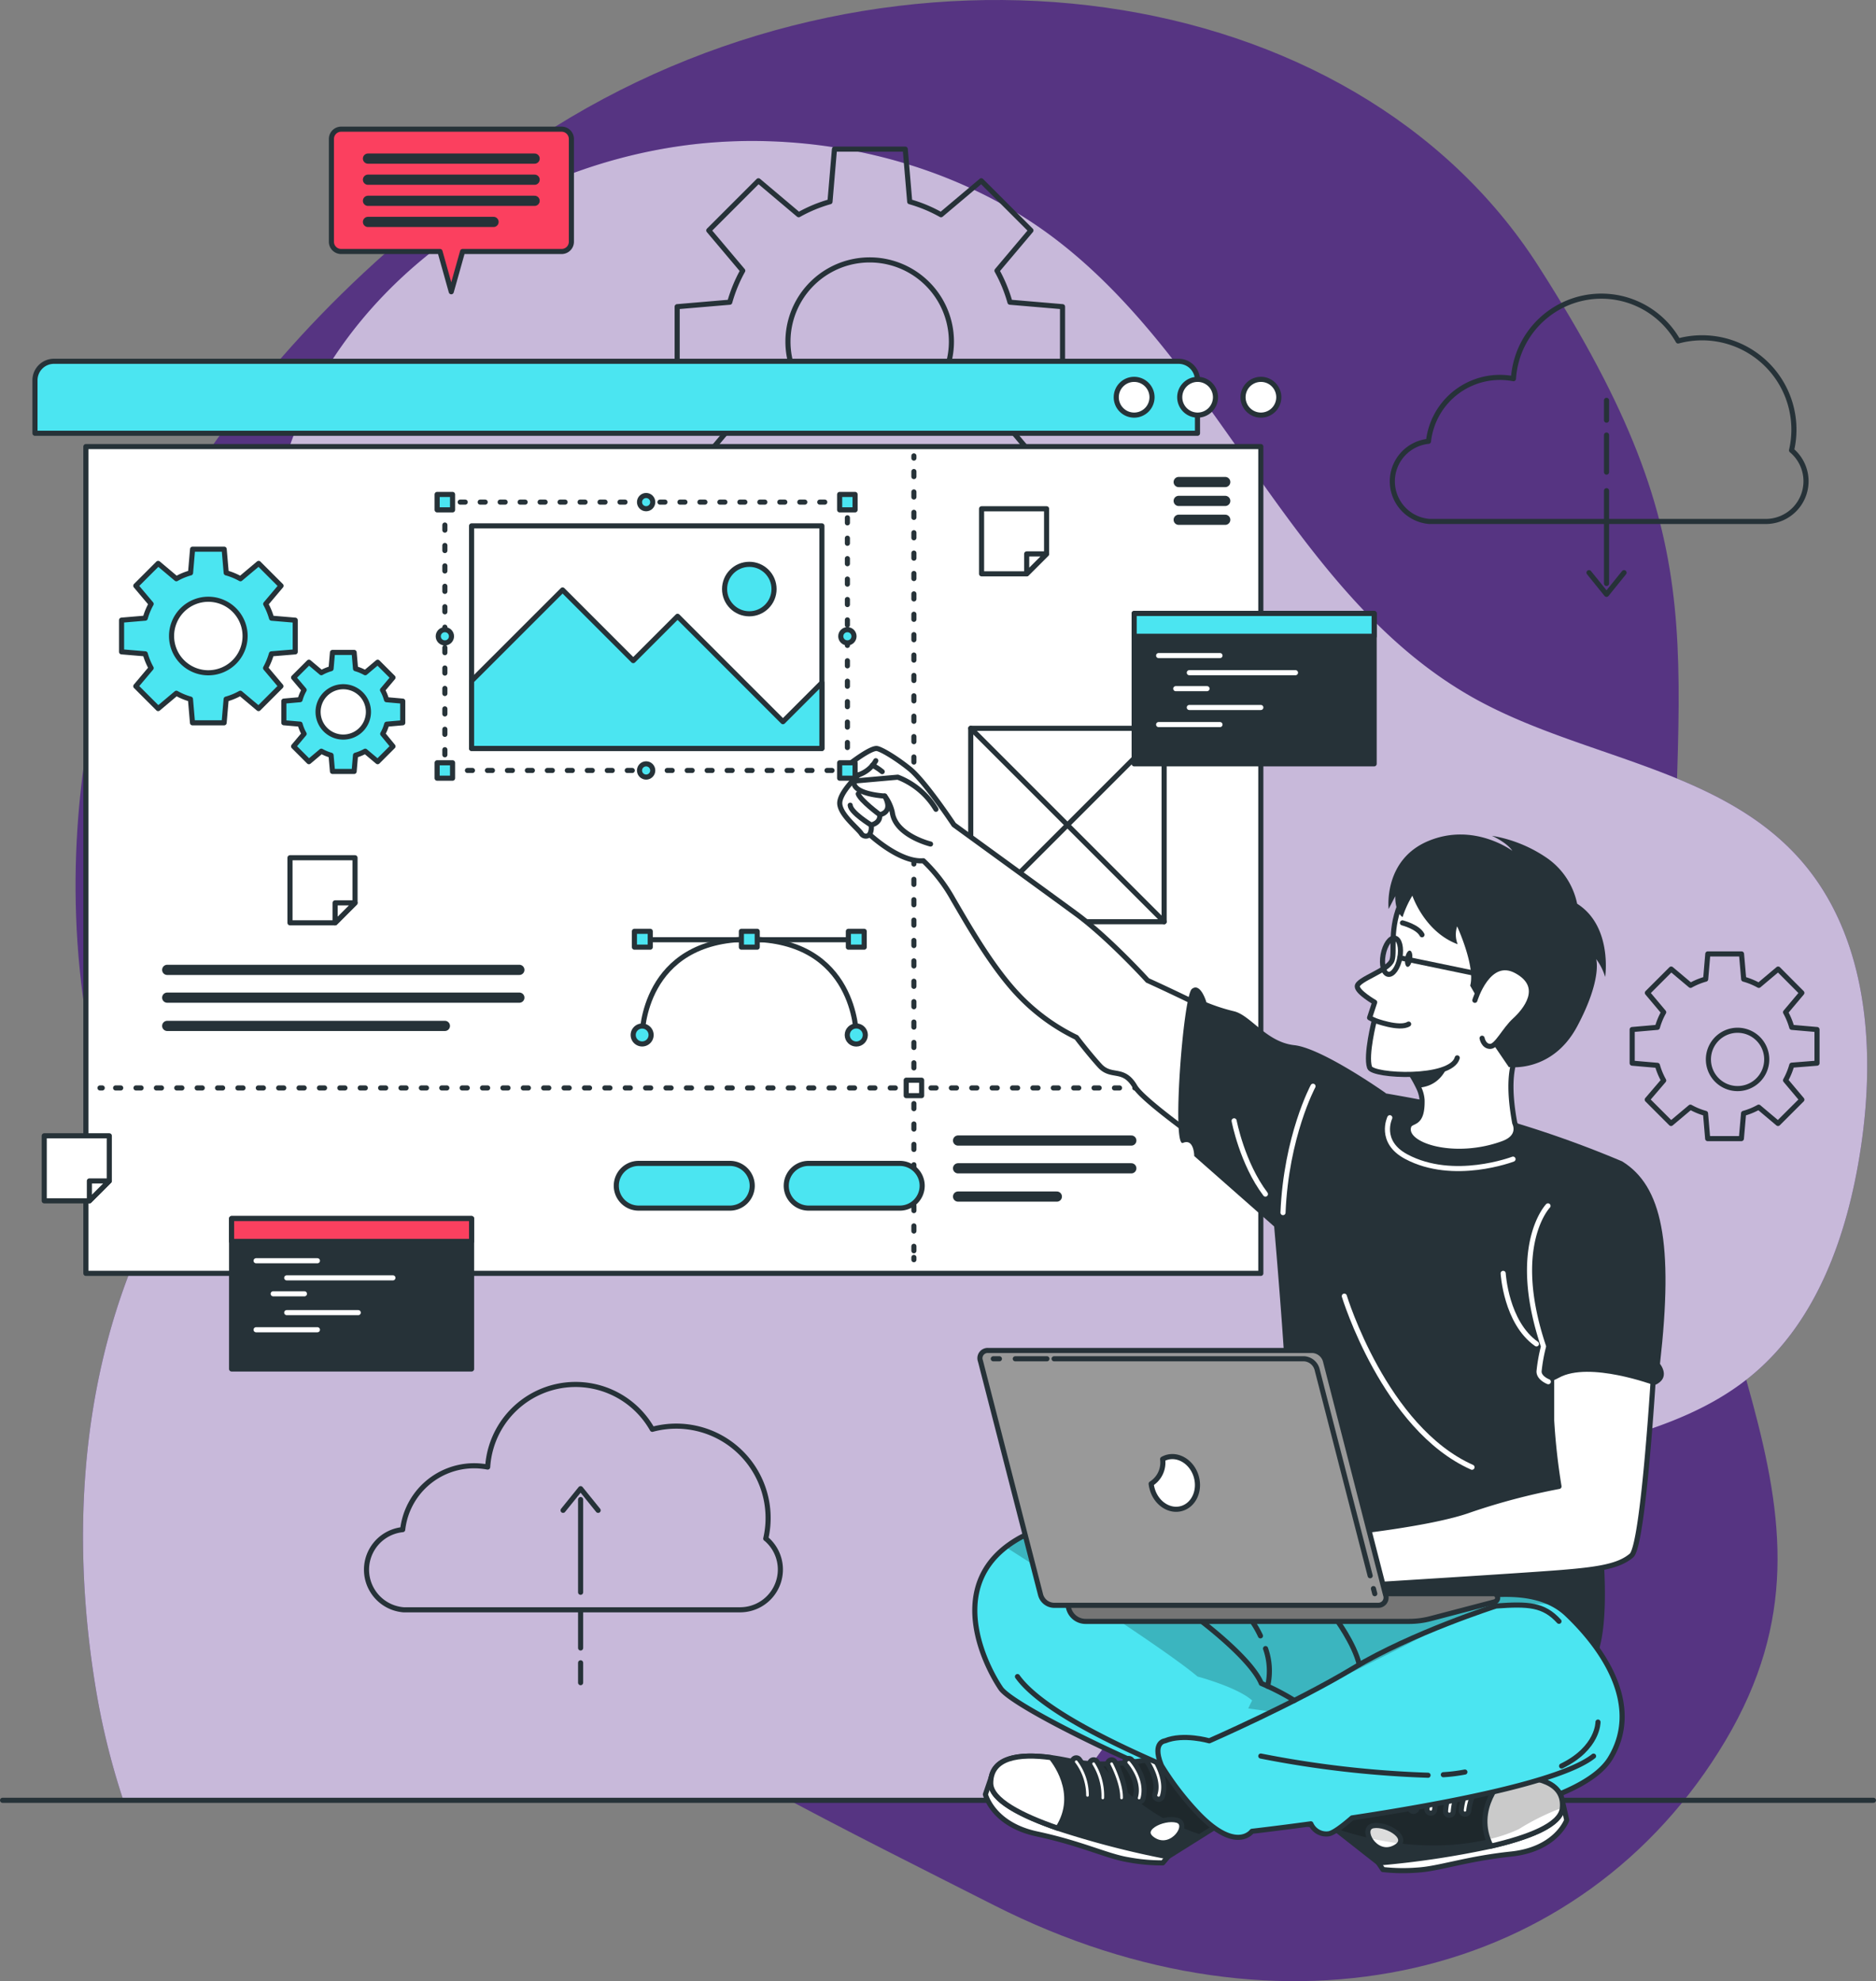 <svg xmlns="http://www.w3.org/2000/svg" xmlns:xlink="http://www.w3.org/1999/xlink" width="367.389" height="387.994" viewBox="0 0 367.389 387.994">
  <rect x="0" y="0" width="367.389" height="387.994" fill="#808080" stroke="none"/>
  <defs>
    <clipPath id="clip-path">
      <path id="Trazado_806322" data-name="Trazado 806322" d="M383.778,416.094c-5.93,9.634-36.015,14.2-52.438,13.769s-63.675-22.772-66.881-27.537c-2.969-4.379-10.265-18.892.981-27.66a21.792,21.792,0,0,1,3.03-1.962c7.7-4.169,58.9,8.978,58.9,8.978s3.171-2.006,4.336-1.857c3.573.455,6.131,3.346,13.348,5.4,5.054,1.445,18.848-4.108,27.66.666a12.158,12.158,0,0,1,2.68,1.944C383.63,395.7,389.7,406.434,383.778,416.094Z" transform="translate(-259.382 -371.887)" fill="#4be5f1" stroke="#263238" stroke-linecap="round" stroke-linejoin="round" stroke-width="1"/>
    </clipPath>
    <clipPath id="clip-path-2">
      <path id="Trazado_806327" data-name="Trazado 806327" d="M332.16,430.621l15.345,12.043a175.807,175.807,0,0,0,22-3.293h0c7.27-1.682,13.62-4.09,13.961-7.4.534-5.027-4.844-6.4-11.229-6.21-1.191,0-2.417.123-3.652.245-10.221,1.095-23.219-4.546-23.219-4.546Z" transform="translate(-332.16 -421.46)" fill="#263238" stroke="#263238" stroke-linecap="round" stroke-linejoin="round" stroke-width="1"/>
    </clipPath>
    <clipPath id="clip-path-3">
      <path id="Trazado_806331" data-name="Trazado 806331" d="M348.338,437.334c-2.768.447.272,6.131,4.02,4.379S351.106,436.878,348.338,437.334Z" transform="translate(-347.266 -437.288)" fill="#fff" stroke="#263238" stroke-linecap="round" stroke-linejoin="round" stroke-width="1"/>
    </clipPath>
    <clipPath id="clip-path-4">
      <path id="Trazado_806335" data-name="Trazado 806335" d="M374.63,439.968c7.27-1.682,13.62-4.09,13.961-7.4.534-5.027-4.844-6.4-11.229-6.21C377.083,426.629,370.89,432.611,374.63,439.968Z" transform="translate(-373.433 -426.34)" fill="#fff" stroke="#263238" stroke-linecap="round" stroke-linejoin="round" stroke-width="1"/>
    </clipPath>
    <clipPath id="clip-path-5">
      <path id="Trazado_806345" data-name="Trazado 806345" d="M314.134,430.962l-16.519,10.361a176.228,176.228,0,0,1-21.537-5.579h0c-7.051-2.435-13.138-5.5-13.138-8.829,0-5.062,5.492-5.859,11.824-5,1.182.158,2.391.377,3.609.631,10.046,2.163,23.561-2.085,23.561-2.085Z" transform="translate(-262.94 -420.46)" fill="#263238" stroke="#263238" stroke-linecap="round" stroke-linejoin="round" stroke-width="1"/>
    </clipPath>
  </defs>
  <g id="Website_Creator-bro" data-name="Website Creator-bro" transform="translate(-41.49 -29.116)">
    <g id="freepik--background-simple--inject-6" transform="translate(56.287 29.116)">
      <path id="Trazado_806285" data-name="Trazado 806285" d="M66.736,149.962s-24.419,63.062,9.9,126.562,105,97.045,161.57,125.73,115.316,14.714,143.229-32.267-10.37-80.518-10.423-147.512,10.029-84.731-26.276-141.329-125.3-69.132-192.6-27.152S66.736,149.962,66.736,149.962Z" transform="translate(-58.313 -29.116)" fill="#451484" opacity="0.7"/>
      <path id="Trazado_806286" data-name="Trazado 806286" d="M67.881,385.6H252.853c.744-1.191,1.5-2.382,2.268-3.547,19.9-30.287,51.763-51.886,86.561-62.02,15.59-4.537,32.477-7.235,45-17.57,12.893-10.624,18.813-27.581,21.371-44.091,3.109-19.987,1.428-42.4-12.139-57.4-15.932-17.614-42.628-19.593-63.386-31.137-35.726-19.882-49.574-65.155-82.077-89.959C229.914,64.2,202.2,58.135,177.363,61.568c-35.2,4.879-68.317,28.465-78.258,63.062a87.271,87.271,0,0,0-3.013,31.023c1.585,20.626,6.026,41.516,1.839,61.774-4.616,22.326-19.138,41.165-27.817,62.265-10.808,26.276-12.262,55.7-7.681,83.715A144.227,144.227,0,0,0,67.881,385.6Z" transform="translate(-58.52 -33.029)" fill="#451484"/>
      <path id="Trazado_806287" data-name="Trazado 806287" d="M67.881,385.6H252.853c.744-1.191,1.5-2.382,2.268-3.547,19.9-30.287,51.763-51.886,86.561-62.02,15.59-4.537,32.477-7.235,45-17.57,12.893-10.624,18.813-27.581,21.371-44.091,3.109-19.987,1.428-42.4-12.139-57.4-15.932-17.614-42.628-19.593-63.386-31.137-35.726-19.882-49.574-65.155-82.077-89.959C229.914,64.2,202.2,58.135,177.363,61.568c-35.2,4.879-68.317,28.465-78.258,63.062a87.271,87.271,0,0,0-3.013,31.023c1.585,20.626,6.026,41.516,1.839,61.774-4.616,22.326-19.138,41.165-27.817,62.265-10.808,26.276-12.262,55.7-7.681,83.715A144.227,144.227,0,0,0,67.881,385.6Z" transform="translate(-58.52 -33.029)" fill="#fff" opacity="0.7"/>
    </g>
    <g id="freepik--Floor--inject-6" transform="translate(41.99 381.688)">
      <line id="Línea_1850" data-name="Línea 1850" x2="366.389" fill="none" stroke="#263238" stroke-linecap="round" stroke-linejoin="round" stroke-width="1"/>
    </g>
    <g id="freepik--Graphics--inject-6" transform="translate(113.291 58.321)">
      <path id="Trazado_806288" data-name="Trazado 806288" d="M268.3,107.067V93.317L258,92.441a28.536,28.536,0,0,0-2.54-6.175l6.648-7.883-9.722-9.722-7.883,6.648a28.027,28.027,0,0,0-6.131-2.549l-.876-10.3H223.634l-.876,10.3a28.028,28.028,0,0,0-6.131,2.549l-7.883-6.648-9.722,9.722,6.648,7.883a28.534,28.534,0,0,0-2.54,6.175l-10.3.876v13.751l10.3.876a28.535,28.535,0,0,0,2.54,6.131l-6.648,7.883,9.722,9.722,7.883-6.648a28.028,28.028,0,0,0,6.131,2.549l.876,10.3h13.751l.876-10.3a28.3,28.3,0,0,0,6.175-2.549l7.883,6.648,9.722-9.722-6.648-7.883a28.535,28.535,0,0,0,2.54-6.131Zm-37.75,9.1a16.006,16.006,0,1,0-.035,0Z" transform="translate(-132.017 -62.46)" fill="none" stroke="#263238" stroke-linecap="round" stroke-linejoin="round" stroke-width="1"/>
      <path id="Trazado_806289" data-name="Trazado 806289" d="M442.56,263.807v-6.586l-4.94-.429a13.941,13.941,0,0,0-1.217-2.96l3.188-3.792-4.642-4.66-3.784,3.188a13.5,13.5,0,0,0-2.96-1.217l-.429-4.94h-6.6l-.42,4.94a13.322,13.322,0,0,0-2.96,1.217l-3.792-3.188-4.66,4.66,3.188,3.792a13.521,13.521,0,0,0-1.226,2.96l-4.94.429v6.586l4.94.429a13.522,13.522,0,0,0,1.226,2.96l-3.214,3.757,4.66,4.66,3.792-3.188a13.323,13.323,0,0,0,2.96,1.217l.42,4.94h6.6l.429-4.94a13.494,13.494,0,0,0,2.96-1.217l3.784,3.188,4.668-4.66-3.188-3.792a13.941,13.941,0,0,0,1.217-2.96Zm-18.1,4.379a5.711,5.711,0,1,0-.018-.009Z" transform="translate(-158.526 -84.799)" fill="none" stroke="#263238" stroke-linecap="round" stroke-linejoin="round" stroke-width="1"/>
      <path id="Trazado_806290" data-name="Trazado 806290" d="M430.922,125.522a17.981,17.981,0,0,0-22.212-21.406,17.254,17.254,0,0,0-32.249,7.383,14.084,14.084,0,0,0-16.641,12.262,7.883,7.883,0,0,0,.175,15.7h65.935a7.883,7.883,0,0,0,4.992-13.935Z" transform="translate(-151.871 -66.541)" fill="none" stroke="#263238" stroke-linecap="round" stroke-linejoin="round" stroke-width="1"/>
      <line id="Línea_1851" data-name="Línea 1851" y2="18.174" transform="translate(242.817 66.889)" fill="none" stroke="#263238" stroke-linecap="round" stroke-linejoin="round" stroke-width="1"/>
      <line id="Línea_1852" data-name="Línea 1852" y2="7.261" transform="translate(242.817 55.994)" fill="none" stroke="#263238" stroke-linecap="round" stroke-linejoin="round" stroke-width="1"/>
      <line id="Línea_1853" data-name="Línea 1853" y2="3.889" transform="translate(242.817 49.197)" fill="none" stroke="#263238" stroke-linecap="round" stroke-linejoin="round" stroke-width="1"/>
      <path id="Trazado_806291" data-name="Trazado 806291" d="M396.71,157.16l3.433,4.248,3.433-4.248" transform="translate(-157.327 -74.216)" fill="none" stroke="#263238" stroke-linecap="round" stroke-linejoin="round" stroke-width="1"/>
      <path id="Trazado_806292" data-name="Trazado 806292" d="M201.561,368.871a17.99,17.99,0,0,0-22.221-21.406,17.246,17.246,0,0,0-32.24,7.392,14.253,14.253,0,0,0-2.628-.254,14.093,14.093,0,0,0-14.014,12.507,7.883,7.883,0,0,0,.166,15.7h66a7.883,7.883,0,0,0,4.966-13.935Z" transform="translate(-123.397 -96.75)" fill="none" stroke="#263238" stroke-linecap="round" stroke-linejoin="round" stroke-width="1"/>
      <line id="Línea_1854" data-name="Línea 1854" y1="18.165" transform="translate(41.904 264.466)" fill="none" stroke="#263238" stroke-linecap="round" stroke-linejoin="round" stroke-width="1"/>
      <line id="Línea_1855" data-name="Línea 1855" y1="7.27" transform="translate(41.904 286.266)" fill="none" stroke="#263238" stroke-linecap="round" stroke-linejoin="round" stroke-width="1"/>
      <line id="Línea_1856" data-name="Línea 1856" y1="3.889" transform="translate(41.904 296.443)" fill="none" stroke="#263238" stroke-linecap="round" stroke-linejoin="round" stroke-width="1"/>
      <path id="Trazado_806293" data-name="Trazado 806293" d="M174.187,366.228l-3.433-4.248-3.433,4.248" transform="translate(-128.85 -99.643)" fill="none" stroke="#263238" stroke-linecap="round" stroke-linejoin="round" stroke-width="1"/>
    </g>
    <g id="freepik--Window--inject-6" transform="translate(48.34 99.871)">
      <path id="Trazado_806294" data-name="Trazado 806294" d="M52.954,109.9H273.188a3.714,3.714,0,0,1,3.714,3.714V124H49.24V113.614A3.714,3.714,0,0,1,52.954,109.9Z" transform="translate(-49.24 -109.9)" fill="#4be5f1" stroke="#263238" stroke-linecap="round" stroke-linejoin="round" stroke-width="1"/>
      <rect id="Rectángulo_375689" data-name="Rectángulo 375689" width="230.097" height="161.92" transform="translate(9.967 16.703)" fill="#fff" stroke="#263238" stroke-linecap="round" stroke-linejoin="round" stroke-width="1"/>
      <path id="Trazado_806295" data-name="Trazado 806295" d="M326.357,117.443a3.5,3.5,0,1,1-3.5-3.5A3.5,3.5,0,0,1,326.357,117.443Z" transform="translate(-82.772 -110.402)" fill="#fff" stroke="#263238" stroke-linecap="round" stroke-linejoin="round" stroke-width="1"/>
      <path id="Trazado_806296" data-name="Trazado 806296" d="M312.2,117.443a3.5,3.5,0,1,1-3.5-3.5A3.5,3.5,0,0,1,312.2,117.443Z" transform="translate(-81.014 -110.402)" fill="#fff" stroke="#263238" stroke-linecap="round" stroke-linejoin="round" stroke-width="1"/>
      <path id="Trazado_806297" data-name="Trazado 806297" d="M298.007,117.443a3.5,3.5,0,1,1-3.5-3.5A3.5,3.5,0,0,1,298.007,117.443Z" transform="translate(-79.252 -110.402)" fill="#fff" stroke="#263238" stroke-linecap="round" stroke-linejoin="round" stroke-width="1"/>
      <line id="Línea_1857" data-name="Línea 1857" x1="9.109" transform="translate(223.983 23.648)" fill="none" stroke="#263238" stroke-linecap="round" stroke-linejoin="round" stroke-width="2"/>
      <line id="Línea_1858" data-name="Línea 1858" x1="9.109" transform="translate(223.983 27.344)" fill="none" stroke="#263238" stroke-linecap="round" stroke-linejoin="round" stroke-width="2"/>
      <line id="Línea_1859" data-name="Línea 1859" x1="9.109" transform="translate(223.983 31.04)" fill="none" stroke="#263238" stroke-linecap="round" stroke-linejoin="round" stroke-width="2"/>
      <line id="Línea_1860" data-name="Línea 1860" x2="68.956" transform="translate(25.899 119.187)" fill="none" stroke="#263238" stroke-linecap="round" stroke-linejoin="round" stroke-width="2"/>
      <line id="Línea_1861" data-name="Línea 1861" x2="68.956" transform="translate(25.899 124.626)" fill="none" stroke="#263238" stroke-linecap="round" stroke-linejoin="round" stroke-width="2"/>
      <line id="Línea_1862" data-name="Línea 1862" x2="54.373" transform="translate(25.899 130.161)" fill="none" stroke="#263238" stroke-linecap="round" stroke-linejoin="round" stroke-width="2"/>
      <line id="Línea_1863" data-name="Línea 1863" y2="0.438" transform="translate(172.124 18.524)" fill="none" stroke="#263238" stroke-linecap="round" stroke-linejoin="round" stroke-width="1"/>
      <line id="Línea_1864" data-name="Línea 1864" y2="152.601" transform="translate(172.124 21.59)" fill="none" stroke="#263238" stroke-linecap="round" stroke-linejoin="round" stroke-width="1" stroke-dasharray="0.998 2.995"/>
      <line id="Línea_1865" data-name="Línea 1865" y2="0.438" transform="translate(172.124 175.505)" fill="none" stroke="#263238" stroke-linecap="round" stroke-linejoin="round" stroke-width="1"/>
      <line id="Línea_1866" data-name="Línea 1866" x2="0.438" transform="translate(12.735 142.31)" fill="none" stroke="#263238" stroke-linecap="round" stroke-linejoin="round" stroke-width="1"/>
      <line id="Línea_1867" data-name="Línea 1867" x2="219" transform="translate(15.792 142.31)" fill="none" stroke="#263238" stroke-linecap="round" stroke-linejoin="round" stroke-width="1" stroke-dasharray="0.998 2.994"/>
      <line id="Línea_1868" data-name="Línea 1868" x2="0.438" transform="translate(236.105 142.31)" fill="none" stroke="#263238" stroke-linecap="round" stroke-linejoin="round" stroke-width="1"/>
      <rect id="Rectángulo_375690" data-name="Rectángulo 375690" width="3.022" height="3.022" transform="translate(170.617 140.794)" fill="#fff" stroke="#263238" stroke-linecap="round" stroke-linejoin="round" stroke-width="1"/>
      <line id="Línea_1869" data-name="Línea 1869" x1="40.342" transform="translate(119.721 113.284)" fill="none" stroke="#263238" stroke-linecap="round" stroke-linejoin="round" stroke-width="1"/>
      <path id="Trazado_806298" data-name="Trazado 806298" d="M226.936,257.882s0-18.752-20.951-18.752S185,257.882,185,257.882" transform="translate(-66.093 -125.943)" fill="none" stroke="#263238" stroke-linecap="round" stroke-linejoin="round" stroke-width="1"/>
      <circle id="Elipse_4741" data-name="Elipse 4741" cx="1.769" cy="1.769" r="1.769" transform="translate(159.073 130.17)" fill="#4be5f1" stroke="#263238" stroke-linecap="round" stroke-linejoin="round" stroke-width="1"/>
      <path id="Trazado_806299" data-name="Trazado 806299" d="M183,260.292a1.752,1.752,0,1,1,1.752,1.752A1.752,1.752,0,0,1,183,260.292Z" transform="translate(-65.845 -128.352)" fill="#4be5f1" stroke="#263238" stroke-linecap="round" stroke-linejoin="round" stroke-width="1"/>
      <rect id="Rectángulo_375691" data-name="Rectángulo 375691" width="3.101" height="3.101" transform="translate(162.393 114.737) rotate(180)" fill="#4be5f1" stroke="#263238" stroke-linecap="round" stroke-linejoin="round" stroke-width="1"/>
      <rect id="Rectángulo_375692" data-name="Rectángulo 375692" width="3.101" height="3.101" transform="translate(141.442 114.737) rotate(180)" fill="#4be5f1" stroke="#263238" stroke-linecap="round" stroke-linejoin="round" stroke-width="1"/>
      <rect id="Rectángulo_375693" data-name="Rectángulo 375693" width="3.101" height="3.101" transform="translate(120.492 114.737) rotate(180)" fill="#4be5f1" stroke="#263238" stroke-linecap="round" stroke-linejoin="round" stroke-width="1"/>
      <path id="Trazado_806300" data-name="Trazado 806300" d="M102.608,172.02v-6.2l-4.633-.394a13.217,13.217,0,0,0-1.147-2.785l3-3.556L95.444,154.7l-3.565,3a12.455,12.455,0,0,0-2.785-1.147l-.4-4.642H82.507l-.4,4.642a12.263,12.263,0,0,0-2.776,1.147l-3.565-3-4.379,4.379,3,3.556a12.77,12.77,0,0,0-1.147,2.785l-4.642.394v6.2l4.642.394a12.945,12.945,0,0,0,1.147,2.785l-3,3.556,4.379,4.379,3.565-3a12.262,12.262,0,0,0,2.759,1.147l.4,4.642h6.192l.4-4.642a12.454,12.454,0,0,0,2.776-1.147l3.565,3,4.379-4.379-3-3.556a13.41,13.41,0,0,0,1.147-2.785Zm-17.018,4.1a7.2,7.2,0,1,1,7.2-7.2A7.2,7.2,0,0,1,85.59,176.119Z" transform="translate(-51.642 -115.115)" fill="#4be5f1" stroke="#263238" stroke-linecap="round" stroke-linejoin="round" stroke-width="1"/>
      <path id="Trazado_806301" data-name="Trazado 806301" d="M128.169,188.777v-4.239l-3.179-.28a8.592,8.592,0,0,0-.78-1.9l2.05-2.435-3-3-2.435,2.05a9.057,9.057,0,0,0-1.9-.788L118.648,175h-4.239l-.28,3.179a9.057,9.057,0,0,0-1.9.788l-2.435-2.049-3,3,2.058,2.435a8.215,8.215,0,0,0-.788,1.9l-3.179.28v4.239l3.179.272a8.058,8.058,0,0,0,.788,1.9l-2.058,2.452,3,3,2.435-2.049a9.056,9.056,0,0,0,1.9.788l.28,3.171h4.239l.272-3.171a9.057,9.057,0,0,0,1.9-.788l2.435,2.049,3-3-2.006-2.444a8.418,8.418,0,0,0,.78-1.9Zm-11.64,2.8a4.931,4.931,0,1,1,4.922-4.922,4.931,4.931,0,0,1-4.922,4.922Z" transform="translate(-56.147 -117.982)" fill="#4be5f1" stroke="#263238" stroke-linecap="round" stroke-linejoin="round" stroke-width="1"/>
      <line id="Línea_1870" data-name="Línea 1870" x2="33.922" transform="translate(180.777 152.61)" fill="none" stroke="#263238" stroke-linecap="round" stroke-linejoin="round" stroke-width="2"/>
      <line id="Línea_1871" data-name="Línea 1871" x2="33.922" transform="translate(180.777 158.049)" fill="none" stroke="#263238" stroke-linecap="round" stroke-linejoin="round" stroke-width="2"/>
      <line id="Línea_1872" data-name="Línea 1872" x2="19.339" transform="translate(180.777 163.584)" fill="none" stroke="#263238" stroke-linecap="round" stroke-linejoin="round" stroke-width="2"/>
      <path id="Trazado_806302" data-name="Trazado 806302" d="M201.458,298.009H183.6a4.379,4.379,0,0,1-4.379-4.379h0a4.379,4.379,0,0,1,4.379-4.379h17.859a4.379,4.379,0,0,1,4.379,4.379h0A4.379,4.379,0,0,1,201.458,298.009Z" transform="translate(-65.376 -132.165)" fill="#4be5f1" stroke="#263238" stroke-linecap="round" stroke-linejoin="round" stroke-width="1"/>
      <path id="Trazado_806303" data-name="Trazado 806303" d="M239.458,298.009H221.6a4.379,4.379,0,0,1-4.379-4.379h0a4.379,4.379,0,0,1,4.379-4.379h17.859a4.379,4.379,0,0,1,4.379,4.379h0A4.379,4.379,0,0,1,239.458,298.009Z" transform="translate(-70.093 -132.165)" fill="#4be5f1" stroke="#263238" stroke-linecap="round" stroke-linejoin="round" stroke-width="1"/>
      <rect id="Rectángulo_375694" data-name="Rectángulo 375694" width="37.872" height="37.872" transform="translate(183.256 71.882)" fill="#fff" stroke="#263238" stroke-linecap="round" stroke-linejoin="round" stroke-width="1"/>
      <line id="Línea_1873" data-name="Línea 1873" x2="37.872" y2="37.872" transform="translate(183.256 71.882)" fill="#fff" stroke="#263238" stroke-linecap="round" stroke-linejoin="round" stroke-width="1"/>
      <line id="Línea_1874" data-name="Línea 1874" x1="37.872" y2="37.872" transform="translate(183.256 71.882)" fill="#fff" stroke="#263238" stroke-linecap="round" stroke-linejoin="round" stroke-width="1"/>
      <path id="Trazado_806304" data-name="Trazado 806304" d="M273.625,142.88v8.837l-3.9,3.9H260.89V142.88Z" transform="translate(-75.515 -113.994)" fill="#fff" stroke="#263238" stroke-linecap="round" stroke-linejoin="round" stroke-width="1"/>
      <path id="Trazado_806305" data-name="Trazado 806305" d="M274.878,152.97l-3.9,3.9v-3.9Z" transform="translate(-76.767 -115.247)" fill="#fff" stroke="#263238" stroke-linecap="round" stroke-linejoin="round" stroke-width="1"/>
      <path id="Trazado_806306" data-name="Trazado 806306" d="M118.995,220.91v8.837l-3.9,3.906H106.26V220.91Z" transform="translate(-56.319 -123.681)" fill="#fff" stroke="#263238" stroke-linecap="round" stroke-linejoin="round" stroke-width="1"/>
      <path id="Trazado_806307" data-name="Trazado 806307" d="M120.248,231l-3.9,3.906V231Z" transform="translate(-57.571 -124.934)" fill="#fff" stroke="#263238" stroke-linecap="round" stroke-linejoin="round" stroke-width="1"/>
      <path id="Trazado_806308" data-name="Trazado 806308" d="M64.054,283.08v8.837l-3.9,3.9H51.31V283.08Z" transform="translate(-49.497 -131.399)" fill="#fff" stroke="#263238" stroke-linecap="round" stroke-linejoin="round" stroke-width="1"/>
      <path id="Trazado_806309" data-name="Trazado 806309" d="M65.308,293.17l-3.9,3.9v-3.9Z" transform="translate(-50.751 -132.651)" fill="#fff" stroke="#263238" stroke-linecap="round" stroke-linejoin="round" stroke-width="1"/>
    </g>
    <g id="freepik--Screens--inject-6" transform="translate(86.843 149.252)">
      <rect id="Rectángulo_375695" data-name="Rectángulo 375695" width="46.999" height="29.455" transform="translate(176.757)" fill="#263238" stroke="#263238" stroke-linecap="round" stroke-linejoin="round" stroke-width="1"/>
      <rect id="Rectángulo_375696" data-name="Rectángulo 375696" width="46.999" height="4.476" transform="translate(176.757)" fill="#4be5f1" stroke="#263238" stroke-linecap="round" stroke-linejoin="round" stroke-width="1"/>
      <line id="Línea_1875" data-name="Línea 1875" x2="12.017" transform="translate(181.548 8.251)" fill="none" stroke="#fff" stroke-linecap="round" stroke-linejoin="round" stroke-width="1"/>
      <line id="Línea_1876" data-name="Línea 1876" x2="20.793" transform="translate(187.556 11.605)" fill="none" stroke="#fff" stroke-linecap="round" stroke-linejoin="round" stroke-width="1"/>
      <line id="Línea_1877" data-name="Línea 1877" x2="6.122" transform="translate(184.903 14.732)" fill="none" stroke="#fff" stroke-linecap="round" stroke-linejoin="round" stroke-width="1"/>
      <line id="Línea_1878" data-name="Línea 1878" x2="14.005" transform="translate(187.556 18.419)" fill="none" stroke="#fff" stroke-linecap="round" stroke-linejoin="round" stroke-width="1"/>
      <line id="Línea_1879" data-name="Línea 1879" x2="12.017" transform="translate(181.548 21.765)" fill="none" stroke="#fff" stroke-linecap="round" stroke-linejoin="round" stroke-width="1"/>
      <rect id="Rectángulo_375697" data-name="Rectángulo 375697" width="46.999" height="29.455" transform="translate(0 118.512)" fill="#263238" stroke="#263238" stroke-linecap="round" stroke-linejoin="round" stroke-width="1"/>
      <rect id="Rectángulo_375698" data-name="Rectángulo 375698" width="46.999" height="4.476" transform="translate(0 118.512)" fill="#fb405f" stroke="#263238" stroke-linecap="round" stroke-linejoin="round" stroke-width="1"/>
      <line id="Línea_1880" data-name="Línea 1880" x2="12.008" transform="translate(4.8 126.772)" fill="none" stroke="#fff" stroke-linecap="round" stroke-linejoin="round" stroke-width="1"/>
      <line id="Línea_1881" data-name="Línea 1881" x2="20.793" transform="translate(10.799 130.118)" fill="none" stroke="#fff" stroke-linecap="round" stroke-linejoin="round" stroke-width="1"/>
      <line id="Línea_1882" data-name="Línea 1882" x2="6.122" transform="translate(8.145 133.244)" fill="none" stroke="#fff" stroke-linecap="round" stroke-linejoin="round" stroke-width="1"/>
      <line id="Línea_1883" data-name="Línea 1883" x2="14.005" transform="translate(10.799 136.932)" fill="none" stroke="#fff" stroke-linecap="round" stroke-linejoin="round" stroke-width="1"/>
      <line id="Línea_1884" data-name="Línea 1884" x2="12.008" transform="translate(4.8 140.286)" fill="none" stroke="#fff" stroke-linecap="round" stroke-linejoin="round" stroke-width="1"/>
    </g>
    <g id="freepik--speech-bubble--inject-6" transform="translate(106.392 54.414)">
      <path id="Trazado_806310" data-name="Trazado 806310" d="M160.609,58h-43.18a1.918,1.918,0,0,0-1.909,1.909V80.054a1.909,1.909,0,0,0,1.909,1.9h19.356l2.207,7.883,2.216-7.883h19.4a1.909,1.909,0,0,0,1.909-1.9V59.909A1.918,1.918,0,0,0,160.609,58Z" transform="translate(-115.52 -58)" fill="#fb405f" stroke="#263238" stroke-linecap="round" stroke-linejoin="round" stroke-width="1"/>
      <line id="Línea_1885" data-name="Línea 1885" x2="32.626" transform="translate(7.165 5.763)" fill="none" stroke="#263238" stroke-linecap="round" stroke-linejoin="round" stroke-width="2"/>
      <line id="Línea_1886" data-name="Línea 1886" x2="32.626" transform="translate(7.165 9.897)" fill="none" stroke="#263238" stroke-linecap="round" stroke-linejoin="round" stroke-width="2"/>
      <line id="Línea_1887" data-name="Línea 1887" x2="32.626" transform="translate(7.165 14.031)" fill="none" stroke="#263238" stroke-linecap="round" stroke-linejoin="round" stroke-width="2"/>
      <line id="Línea_1888" data-name="Línea 1888" x2="24.585" transform="translate(7.165 18.165)" fill="none" stroke="#263238" stroke-linecap="round" stroke-linejoin="round" stroke-width="2"/>
    </g>
    <g id="freepik--Character--inject-6" transform="translate(127.097 125.946)">
      <path id="Trazado_806311" data-name="Trazado 806311" d="M245.549,218.463c-4.633.394-10.51-5.141-10.51-5.141a1.042,1.042,0,0,1-1.655-.21c-.753-1.086-4.02-3.6-4.2-5.772s3.67-5.693,3.67-5.693c-2.969.806-3.284-.937-3.284-.937s5-4.125,6.753-4.239c.683-.044,3.661,1.673,6.543,3.985,3.013,2.426,8.671,10.966,8.671,10.966s19.138,13.9,23.972,17.456c6.385,4.695,13.952,13.024,13.952,13.024s25.4,11.456,32.407,17.754l-9.477,22.439s-23.1-15.476-25.4-19.4-4.616-1.568-6.928-4.134-4.528-5.5-4.528-5.5a39.046,39.046,0,0,1-11.027-7.953c-5.4-5.544-10.151-14.014-13.138-19.111a31.53,31.53,0,0,0-5.816-7.532Z" transform="translate(-150.334 -146.721)" fill="#fff" stroke="#263238" stroke-linecap="round" stroke-linejoin="round" stroke-width="1"/>
      <path id="Trazado_806312" data-name="Trazado 806312" d="M247.352,215.984s-6.893-1.673-7.489-6.219a8.364,8.364,0,0,0-1.48-3.179s-6.429-.315-6.026-2.934l8.583-.762a14.942,14.942,0,0,1,7.471,6.289" transform="translate(-150.727 -147.518)" fill="#fff" stroke="#263238" stroke-linecap="round" stroke-linejoin="round" stroke-width="1"/>
      <path id="Trazado_806313" data-name="Trazado 806313" d="M235.86,214.642a2.82,2.82,0,0,0,.289-1.857s1.892-.35,1.682-2.023c0,0,2.8-.342.99-3.652" transform="translate(-151.164 -148.042)" fill="none" stroke="#263238" stroke-linecap="round" stroke-linejoin="round" stroke-width="1"/>
      <path id="Trazado_806314" data-name="Trazado 806314" d="M237.515,210.7s-3.775-2.794-4.2-4.073" transform="translate(-150.849 -147.982)" fill="none" stroke="#263238" stroke-linecap="round" stroke-linejoin="round" stroke-width="1"/>
      <path id="Trazado_806315" data-name="Trazado 806315" d="M235.61,213.04s-4.02-2.452-4.09-3.88" transform="translate(-150.626 -148.297)" fill="none" stroke="#263238" stroke-linecap="round" stroke-linejoin="round" stroke-width="1"/>
      <path id="Trazado_806316" data-name="Trazado 806316" d="M236.758,199.21a6.123,6.123,0,0,1-3.4,2.776" transform="translate(-150.854 -147.061)" fill="none" stroke="#263238" stroke-linecap="round" stroke-linejoin="round" stroke-width="1"/>
      <path id="Trazado_806317" data-name="Trazado 806317" d="M236.51,200.23a10.993,10.993,0,0,1,1.892,1.252" transform="translate(-151.245 -147.188)" fill="none" stroke="#263238" stroke-linecap="round" stroke-linejoin="round" stroke-width="1"/>
      <path id="Trazado_806318" data-name="Trazado 806318" d="M393,286.387a206.866,206.866,0,0,0-30.576-10.213c-15.38-3.6-40.289-6.814-40.289-6.814s6.849,69.894,5.045,74.1-12.63,18.323-12.63,18.323,58.586,22.842,68.8,24.787,4.887-33.5,4.887-33.5S399.027,308.012,393,286.387Z" transform="translate(-160.933 -155.77)" fill="#263238"/>
      <path id="Trazado_806319" data-name="Trazado 806319" d="M376.644,277.5s1.393,2.628-2.268,4c-9.486,3.5-19.593.412-18.516-3.3.412-1.419,2.759,0,2.628-5.255a6.455,6.455,0,0,0-.639-2.33,24.059,24.059,0,0,0-2.409-4.038,50.145,50.145,0,0,0-3.249-4.055s15.056-9.634,26.223,0C378.4,262.479,374.244,264.581,376.644,277.5Z" transform="translate(-165.606 -154.39)" fill="#fff" stroke="#263238" stroke-linecap="round" stroke-linejoin="round" stroke-width="1"/>
      <path id="Trazado_806320" data-name="Trazado 806320" d="M383.778,416.094c-5.93,9.634-36.015,14.2-52.438,13.769s-63.675-22.772-66.881-27.537c-2.969-4.379-10.265-18.892.981-27.66a21.792,21.792,0,0,1,3.03-1.962c7.7-4.169,58.9,8.978,58.9,8.978s3.171-2.006,4.336-1.857c3.573.455,6.131,3.346,13.348,5.4,5.054,1.445,18.848-4.108,27.66.666a12.158,12.158,0,0,1,2.68,1.944C383.63,395.7,389.7,406.434,383.778,416.094Z" transform="translate(-154.085 -168.498)" fill="#4be5f1"/>
      <g id="Grupo_1066826" data-name="Grupo 1066826" transform="translate(105.298 203.39)" clip-path="url(#clip-path)">
        <path id="Trazado_806321" data-name="Trazado 806321" d="M373.575,385.895c-9.03-.6-17.079,1.288-22.7,4.607-6.665,3.941-38.144,19.1-38.144,19.1.07-1.629,1.822-4.914,1.822-4.914-2.96-2.628-10.7-4.686-10.7-4.686-6-5.124-29.779-20.408-37.548-25.339a21.792,21.792,0,0,1,3.03-1.962c7.7-4.169,58.9,8.978,58.9,8.978s3.171-2.006,4.336-1.857c3.573.455,6.131,3.346,13.348,5.4C351,386.674,364.764,381.121,373.575,385.895Z" transform="translate(-260.241 -371.887)" fill="rgba(0,0,0,0.7)" opacity="0.3"/>
      </g>
      <path id="Trazado_806323" data-name="Trazado 806323" d="M383.778,416.094c-5.93,9.634-36.015,14.2-52.438,13.769s-63.675-22.772-66.881-27.537c-2.969-4.379-10.265-18.892.981-27.66a21.792,21.792,0,0,1,3.03-1.962c7.7-4.169,58.9,8.978,58.9,8.978s3.171-2.006,4.336-1.857c3.573.455,6.131,3.346,13.348,5.4,5.054,1.445,18.848-4.108,27.66.666a12.158,12.158,0,0,1,2.68,1.944C383.63,395.7,389.7,406.434,383.778,416.094Z" transform="translate(-154.085 -168.498)" fill="none" stroke="#263238" stroke-linecap="round" stroke-linejoin="round" stroke-width="1"/>
      <path id="Trazado_806324" data-name="Trazado 806324" d="M385.75,432.32l.753,3.3s-2.014,5.711-10.869,6.648-14.1,2.89-18.393,3.144a35.752,35.752,0,0,1-6.735-.105l-.876-1.3Z" transform="translate(-165.288 -176)" fill="#fff" stroke="#263238" stroke-linecap="round" stroke-linejoin="round" stroke-width="1"/>
      <path id="Trazado_806325" data-name="Trazado 806325" d="M332.16,430.621l15.345,12.043a175.807,175.807,0,0,0,22-3.293h0c7.27-1.682,13.62-4.09,13.961-7.4.534-5.027-4.844-6.4-11.229-6.21-1.191,0-2.417.123-3.652.245-10.221,1.095-23.219-4.546-23.219-4.546Z" transform="translate(-163.119 -174.652)" fill="#263238"/>
      <g id="Grupo_1066827" data-name="Grupo 1066827" transform="translate(169.041 246.808)" clip-path="url(#clip-path-2)">
        <path id="Trazado_806326" data-name="Trazado 806326" d="M383.477,431.846a46.823,46.823,0,0,0-8.531,4.2s-14.25,7.331-36.155-.219l-6.63-5.211,13.208-9.17S358.357,427.1,368.587,426c1.235-.131,2.461-.219,3.652-.245C378.581,425.558,383.914,426.907,383.477,431.846Z" transform="translate(-332.16 -421.459)" fill="rgba(0,0,0,0.7)" opacity="0.3"/>
      </g>
      <path id="Trazado_806328" data-name="Trazado 806328" d="M332.16,430.621l15.345,12.043a175.807,175.807,0,0,0,22-3.293h0c7.27-1.682,13.62-4.09,13.961-7.4.534-5.027-4.844-6.4-11.229-6.21-1.191,0-2.417.123-3.652.245-10.221,1.095-23.219-4.546-23.219-4.546Z" transform="translate(-163.119 -174.652)" fill="none" stroke="#263238" stroke-linecap="round" stroke-linejoin="round" stroke-width="1"/>
      <path id="Trazado_806329" data-name="Trazado 806329" d="M348.338,437.334c-2.768.447.272,6.131,4.02,4.379S351.106,436.878,348.338,437.334Z" transform="translate(-164.995 -176.617)" fill="#fff"/>
      <g id="Grupo_1066828" data-name="Grupo 1066828" transform="translate(182.271 260.671)" clip-path="url(#clip-path-3)">
        <path id="Trazado_806330" data-name="Trazado 806330" d="M353.533,440.811a58.617,58.617,0,0,1-5.965-1.042c-.526-1.112-.4-2.251.771-2.435C350.66,436.948,354.566,439.094,353.533,440.811Z" transform="translate(-347.266 -437.288)" fill="rgba(0,0,0,0.7)" opacity="0.2"/>
      </g>
      <path id="Trazado_806332" data-name="Trazado 806332" d="M348.338,437.334c-2.768.447.272,6.131,4.02,4.379S351.106,436.878,348.338,437.334Z" transform="translate(-164.995 -176.617)" fill="none" stroke="#263238" stroke-linecap="round" stroke-linejoin="round" stroke-width="1"/>
      <path id="Trazado_806333" data-name="Trazado 806333" d="M374.63,439.968c7.27-1.682,13.62-4.09,13.961-7.4.534-5.027-4.844-6.4-11.229-6.21C377.083,426.629,370.89,432.611,374.63,439.968Z" transform="translate(-168.243 -175.258)" fill="#fff"/>
      <g id="Grupo_1066829" data-name="Grupo 1066829" transform="translate(205.19 251.083)" clip-path="url(#clip-path-4)">
        <path id="Trazado_806334" data-name="Trazado 806334" d="M388.6,432.453a46.824,46.824,0,0,0-8.531,4.2,28.709,28.709,0,0,1-6,2.006c-2.452-6.744,3.03-12.052,3.293-12.306C383.705,426.165,389.039,427.514,388.6,432.453Z" transform="translate(-373.434 -426.34)" fill="rgba(0,0,0,0.7)" opacity="0.3"/>
      </g>
      <path id="Trazado_806336" data-name="Trazado 806336" d="M374.63,439.968c7.27-1.682,13.62-4.09,13.961-7.4.534-5.027-4.844-6.4-11.229-6.21C377.083,426.629,370.89,432.611,374.63,439.968Z" transform="translate(-168.243 -175.258)" fill="none" stroke="#263238" stroke-linecap="round" stroke-linejoin="round" stroke-width="1"/>
      <path id="Trazado_806337" data-name="Trazado 806337" d="M368.788,433.666h.044a.753.753,0,0,0,.788-.727,10.318,10.318,0,0,1,2.628-5.772.753.753,0,0,0,0-1.069.762.762,0,0,0-1.069,0,11.7,11.7,0,0,0-3.039,6.753A.753.753,0,0,0,368.788,433.666Z" transform="translate(-167.585 -175.201)" fill="#fff" stroke="#263238" stroke-linecap="round" stroke-linejoin="round" stroke-width="1"/>
      <path id="Trazado_806338" data-name="Trazado 806338" d="M365.313,433.859h.061a.753.753,0,0,0,.771-.745,11.246,11.246,0,0,1,2.33-6.008.762.762,0,1,0-1.174-.963,12.682,12.682,0,0,0-2.671,6.937.753.753,0,0,0,.683.78Z" transform="translate(-167.15 -175.192)" fill="#fff" stroke="#263238" stroke-linecap="round" stroke-linejoin="round" stroke-width="1"/>
      <path id="Trazado_806339" data-name="Trazado 806339" d="M361.161,433.406h0a.753.753,0,0,0,.823-.683c.237-2.628,2.5-6.07,2.522-6.131a.771.771,0,0,0-.21-1.06.762.762,0,0,0-1.051.21c-.105.149-2.5,3.757-2.776,6.805a.762.762,0,0,0,.692.858Z" transform="translate(-166.633 -175.142)" fill="#fff" stroke="#263238" stroke-linecap="round" stroke-linejoin="round" stroke-width="1"/>
      <path id="Trazado_806340" data-name="Trazado 806340" d="M357.237,432.984a.794.794,0,0,0,.2,0,.753.753,0,0,0,.622-.876c-.534-3.223,2.461-5.982,2.487-6.008a.762.762,0,0,0-.981-1.112c-.149.131-3.644,3.337-2.969,7.392A.771.771,0,0,0,357.237,432.984Z" transform="translate(-166.142 -175.078)" fill="#fff" stroke="#263238" stroke-linecap="round" stroke-linejoin="round" stroke-width="1"/>
      <path id="Trazado_806341" data-name="Trazado 806341" d="M352.966,431.928a.771.771,0,0,0,.245,0,.762.762,0,0,0,.569-.876c-.657-2.873,2.172-6.131,2.207-6.131a.762.762,0,0,0-.07-1.069.753.753,0,0,0-1.069.061c-.14.158-3.381,3.863-2.549,7.506a.753.753,0,0,0,.666.508Z" transform="translate(-165.603 -174.925)" fill="#fff" stroke="#263238" stroke-linecap="round" stroke-linejoin="round" stroke-width="1"/>
      <path id="Trazado_806342" data-name="Trazado 806342" d="M262.845,426.68l-1.095,3.206s1.4,5.895,10.107,7.751,13.716,4.379,17.92,5.062a36.078,36.078,0,0,0,6.709.6l1.007-1.2Z" transform="translate(-154.378 -175.3)" fill="#fff" stroke="#263238" stroke-linecap="round" stroke-linejoin="round" stroke-width="1"/>
      <path id="Trazado_806343" data-name="Trazado 806343" d="M314.134,430.962l-16.519,10.361a176.228,176.228,0,0,1-21.537-5.579h0c-7.051-2.435-13.138-5.5-13.138-8.829,0-5.062,5.492-5.859,11.824-5,1.182.158,2.391.377,3.609.631,10.046,2.163,23.561-2.085,23.561-2.085Z" transform="translate(-154.526 -174.528)" fill="#263238"/>
      <g id="Grupo_1066830" data-name="Grupo 1066830" transform="translate(108.414 245.932)" clip-path="url(#clip-path-5)">
        <path id="Trazado_806344" data-name="Trazado 806344" d="M317.215,430.965,307.5,437.1a39.291,39.291,0,0,1-19.742-13.9,65.769,65.769,0,0,0,17.281-2.706Z" transform="translate(-266.021 -420.464)" fill="rgba(0,0,0,0.7)" opacity="0.3"/>
      </g>
      <path id="Trazado_806346" data-name="Trazado 806346" d="M314.134,430.962l-16.519,10.361a176.228,176.228,0,0,1-21.537-5.579h0c-7.051-2.435-13.138-5.5-13.138-8.829,0-5.062,5.492-5.859,11.824-5,1.182.158,2.391.377,3.609.631,10.046,2.163,23.561-2.085,23.561-2.085Z" transform="translate(-154.526 -174.528)" fill="none" stroke="#263238" stroke-linecap="round" stroke-linejoin="round" stroke-width="1"/>
      <path id="Trazado_806347" data-name="Trazado 806347" d="M276.078,435.9c-7.051-2.435-13.138-5.5-13.138-8.829,0-5.062,5.492-5.859,11.824-5C275.044,422.366,280.571,428.978,276.078,435.9Z" transform="translate(-154.526 -174.69)" fill="#fff" stroke="#263238" stroke-linecap="round" stroke-linejoin="round" stroke-width="1"/>
      <path id="Trazado_806348" data-name="Trazado 806348" d="M284.16,430.281h-.044a.771.771,0,0,1-.718-.806,10.274,10.274,0,0,0-1.988-6.008.762.762,0,1,1,1.191-.937,11.622,11.622,0,0,1,2.312,7.007A.753.753,0,0,1,284.16,430.281Z" transform="translate(-156.792 -174.74)" fill="#fff" stroke="#263238" stroke-linecap="round" stroke-linejoin="round" stroke-width="1"/>
      <path id="Trazado_806349" data-name="Trazado 806349" d="M287.635,430.832h-.07a.762.762,0,0,1-.692-.823,11.185,11.185,0,0,0-1.673-6.21.768.768,0,0,1,1.261-.876,12.551,12.551,0,0,1,1.927,7.182.762.762,0,0,1-.753.727Z" transform="translate(-157.273 -174.792)" fill="#fff" stroke="#263238" stroke-linecap="round" stroke-linejoin="round" stroke-width="1"/>
      <path id="Trazado_806350" data-name="Trazado 806350" d="M291.8,430.836h0a.771.771,0,0,1-.753-.771c.053-2.671-1.839-6.289-1.866-6.324a.771.771,0,0,1,.324-1.034.762.762,0,0,1,1.025.324c.088.158,2.093,3.994,2.041,7.059a.762.762,0,0,1-.771.745Z" transform="translate(-157.773 -174.796)" fill="#fff" stroke="#263238" stroke-linecap="round" stroke-linejoin="round" stroke-width="1"/>
      <path id="Trazado_806351" data-name="Trazado 806351" d="M295.723,430.8h-.2a.762.762,0,0,1-.526-.937c.876-3.144-1.813-6.21-1.839-6.236a.762.762,0,1,1,1.13-1.016c.131.149,3.276,3.7,2.172,7.664a.771.771,0,0,1-.736.526Z" transform="translate(-158.248 -174.757)" fill="#fff" stroke="#263238" stroke-linecap="round" stroke-linejoin="round" stroke-width="1"/>
      <path id="Trazado_806352" data-name="Trazado 806352" d="M300.122,430.207a.578.578,0,0,1-.245-.044.744.744,0,0,1-.473-.963c.955-2.785-1.524-6.315-1.542-6.35a.762.762,0,1,1,1.235-.876c.123.166,2.952,4.2,1.752,7.734A.771.771,0,0,1,300.122,430.207Z" transform="translate(-158.837 -174.667)" fill="#fff" stroke="#263238" stroke-linecap="round" stroke-linejoin="round" stroke-width="1"/>
      <path id="Trazado_806353" data-name="Trazado 806353" d="M303.778,436.1c2.706.745-.876,6.043-4.458,3.941S301.081,435.366,303.778,436.1Z" transform="translate(-158.894 -176.453)" fill="#fff" stroke="#263238" stroke-linecap="round" stroke-linejoin="round" stroke-width="1"/>
      <path id="Trazado_806354" data-name="Trazado 806354" d="M268.92,404c4.055,5.684,16.081,11.964,28.027,17.141a56.253,56.253,0,0,0,7.515,9.818c7.375,7.585,10.379,3.337,10.379,3.337s4.66-.526,11.535-1.463a3.285,3.285,0,0,0,3.5,1.953c.876-.14,2.628-1.419,4.563-3.109,17.368-2.628,40.938-7.007,47.3-12.1" transform="translate(-155.269 -172.484)" fill="#4be5f1" stroke="#263238" stroke-linecap="round" stroke-linejoin="round" stroke-width="1"/>
      <path id="Trazado_806355" data-name="Trazado 806355" d="M378.867,391.188c-3-3.3-6.008-3.451-12.315-3,0,0-16.457,5.255-27.94,12.166s-28.229,14.241-28.229,14.241-5.106-1.48-8.662,0c0,0-2.5.193-.823,4.554" transform="translate(-159.167 -170.498)" fill="none" stroke="#263238" stroke-linecap="round" stroke-linejoin="round" stroke-width="1"/>
      <path id="Trazado_806356" data-name="Trazado 806356" d="M397.71,414.17s.088,5.089-7.13,8.61" transform="translate(-170.372 -173.747)" fill="none" stroke="#263238" stroke-linecap="round" stroke-linejoin="round" stroke-width="1"/>
      <path id="Trazado_806357" data-name="Trazado 806357" d="M307.84,389.93s11.386,8.233,13.672,13.663a46.891,46.891,0,0,1,6.464,3.337" transform="translate(-160.1 -170.738)" fill="none" stroke="#263238" stroke-linecap="round" stroke-linejoin="round" stroke-width="1"/>
      <path id="Trazado_806358" data-name="Trazado 806358" d="M324.39,397.74a13.138,13.138,0,0,1,.4,7.366" transform="translate(-162.155 -171.707)" fill="none" stroke="#263238" stroke-linecap="round" stroke-linejoin="round" stroke-width="1"/>
      <path id="Trazado_806359" data-name="Trazado 806359" d="M321.39,391.64a19.918,19.918,0,0,1,1.629,2.847" transform="translate(-161.782 -170.95)" fill="none" stroke="#263238" stroke-linecap="round" stroke-linejoin="round" stroke-width="1"/>
      <path id="Trazado_806360" data-name="Trazado 806360" d="M339.91,390.78s3.81,5.1,4.756,9.232" transform="translate(-164.081 -170.843)" fill="none" stroke="#263238" stroke-linecap="round" stroke-linejoin="round" stroke-width="1"/>
      <path id="Trazado_806361" data-name="Trazado 806361" d="M364.14,425.866a32.7,32.7,0,0,0,4.222-.526" transform="translate(-167.089 -175.133)" fill="none" stroke="#263238" stroke-linecap="round" stroke-linejoin="round" stroke-width="1"/>
      <path id="Trazado_806362" data-name="Trazado 806362" d="M323.33,421.77a202.914,202.914,0,0,0,32.748,3.757" transform="translate(-162.023 -174.69)" fill="none" stroke="#263238" stroke-linecap="round" stroke-linejoin="round" stroke-width="1"/>
      <path id="Trazado_806363" data-name="Trazado 806363" d="M402.715,332.629s-2.058,35.91-4.484,37.968-6.254,2.7-13.5,3.3-39.282,2.566-39.282,2.566L342,366.175s17.035-1.752,24.594-4.511a126.759,126.759,0,0,1,17.447-4.607,124.62,124.62,0,0,1-1.436-12.919V325.85" transform="translate(-164.341 -162.783)" fill="#fff" stroke="#263238" stroke-linecap="round" stroke-linejoin="round" stroke-width="1"/>
      <path id="Trazado_806364" data-name="Trazado 806364" d="M401.666,288.8c7.8,4.808,10.107,15.923,7.41,39.65,0,0,2.3,2.8-1.1,4.2,0,0-12.761-4.773-18.691-1.48s-4.379-4.546-4.379-4.546-2.444-21.826,2.96-25.777" transform="translate(-169.598 -158.183)" fill="#263238"/>
      <path id="Trazado_806365" data-name="Trazado 806365" d="M387.028,298.75s-7.506,7.8-.876,27.528a32.18,32.18,0,0,0-.876,4.9c0,1.323,1.813,2.006,1.813,2.006" transform="translate(-169.482 -159.418)" fill="none" stroke="#fff" stroke-linecap="round" stroke-linejoin="round" stroke-width="1"/>
      <path id="Trazado_806366" data-name="Trazado 806366" d="M377.52,313.84s.543,9.634,6.516,13.812" transform="translate(-168.75 -161.292)" fill="none" stroke="#fff" stroke-linecap="round" stroke-linejoin="round" stroke-width="1"/>
      <path id="Trazado_806367" data-name="Trazado 806367" d="M376.235,287.15s-11.64,4.458-20.9-.482c-5.492-2.925-3.232-7.629-3.232-7.629" transform="translate(-165.538 -156.972)" fill="none" stroke="#fff" stroke-linecap="round" stroke-linejoin="round" stroke-width="1"/>
      <path id="Trazado_806368" data-name="Trazado 806368" d="M283.665,390.892h63.36a16.51,16.51,0,0,0,4.239-.552l12.5-3.276a.806.806,0,0,0,.6-.779h0a.815.815,0,0,0-.815-.815H281.046a.815.815,0,0,0-.806.815v1.182A3.425,3.425,0,0,0,283.665,390.892Z" transform="translate(-156.674 -170.184)" fill="#757575" stroke="#263238" stroke-linecap="round" stroke-linejoin="round" stroke-width="1"/>
      <path id="Trazado_806369" data-name="Trazado 806369" d="M274.954,380.986h63.535a1.506,1.506,0,0,0,1.48-2.032l-11.78-45.834a2.8,2.8,0,0,0-2.54-2.041H262.1a1.515,1.515,0,0,0-1.48,2.041l11.789,45.834a2.785,2.785,0,0,0,2.549,2.032Z" transform="translate(-154.226 -163.432)" fill="#999" stroke="#263238" stroke-linecap="round" stroke-linejoin="round" stroke-width="1"/>
      <line id="Línea_1889" data-name="Línea 1889" x1="1.2" transform="translate(108.913 169.277)" fill="none" stroke="#263238" stroke-linecap="round" stroke-linejoin="round" stroke-width="1"/>
      <line id="Línea_1890" data-name="Línea 1890" x1="6.201" transform="translate(113.222 169.277)" fill="none" stroke="#263238" stroke-linecap="round" stroke-linejoin="round" stroke-width="1"/>
      <path id="Trazado_806370" data-name="Trazado 806370" d="M339.007,375.428,328.6,334.981a2.794,2.794,0,0,0-2.531-2.041H277.11" transform="translate(-156.285 -163.663)" fill="none" stroke="#263238" stroke-linecap="round" stroke-linejoin="round" stroke-width="1"/>
      <line id="Línea_1891" data-name="Línea 1891" x1="0.263" y1="1.007" transform="translate(183.361 214.279)" fill="none" stroke="#263238" stroke-linecap="round" stroke-linejoin="round" stroke-width="1"/>
      <path id="Trazado_806371" data-name="Trazado 806371" d="M298.81,360.135a6.254,6.254,0,0,0,.228,1.095c.806,2.759,3.39,4.441,5.763,3.74s3.644-3.5,2.838-6.262-3.407-4.441-5.781-3.74a4.048,4.048,0,0,0-.8.342A4.9,4.9,0,0,1,298.81,360.135Z" transform="translate(-158.979 -166.378)" fill="#fff" stroke="#263238" stroke-linecap="round" stroke-linejoin="round" stroke-width="1"/>
      <path id="Trazado_806372" data-name="Trazado 806372" d="M327.608,261.219c-5.5-.6-8.5-5.824-11.807-6.639a36.483,36.483,0,0,1-5.413-1.752s-1.139-3.976-2.847-2.628-3.95,31.093-1.752,30.156S308,282.931,308,282.931l20.416,17.99,17.114-30.3S333.108,261.823,327.608,261.219Z" transform="translate(-159.732 -153.357)" fill="#263238"/>
      <path id="Trazado_806373" data-name="Trazado 806373" d="M140.88,141.828v-.438h.438" transform="translate(-139.374 -139.884)" fill="none" stroke="#263238" stroke-linecap="round" stroke-linejoin="round" stroke-width="1"/>
      <line id="Línea_1892" data-name="Línea 1892" x2="74.098" transform="translate(4.519 1.506)" fill="none" stroke="#263238" stroke-linecap="round" stroke-linejoin="round" stroke-width="1" stroke-dasharray="0.978 2.934"/>
      <path id="Trazado_806374" data-name="Trazado 806374" d="M230.38,141.39h.438v.438" transform="translate(-150.484 -139.884)" fill="none" stroke="#263238" stroke-linecap="round" stroke-linejoin="round" stroke-width="1"/>
      <line id="Línea_1893" data-name="Línea 1893" y2="47.734" transform="translate(80.343 4.572)" fill="none" stroke="#263238" stroke-linecap="round" stroke-linejoin="round" stroke-width="1" stroke-dasharray="1 3"/>
      <path id="Trazado_806375" data-name="Trazado 806375" d="M230.818,200.89v.438h-.438" transform="translate(-150.484 -147.27)" fill="none" stroke="#263238" stroke-linecap="round" stroke-linejoin="round" stroke-width="1"/>
      <line id="Línea_1894" data-name="Línea 1894" x1="74.098" transform="translate(3.232 54.058)" fill="none" stroke="#263238" stroke-linecap="round" stroke-linejoin="round" stroke-width="1" stroke-dasharray="0.978 2.934"/>
      <path id="Trazado_806376" data-name="Trazado 806376" d="M141.318,201.328h-.438v-.438" transform="translate(-139.374 -147.27)" fill="none" stroke="#263238" stroke-linecap="round" stroke-linejoin="round" stroke-width="1"/>
      <line id="Línea_1895" data-name="Línea 1895" y1="47.734" transform="translate(1.515 3.258)" fill="none" stroke="#263238" stroke-linecap="round" stroke-linejoin="round" stroke-width="1" stroke-dasharray="1 3"/>
      <circle id="Elipse_4742" data-name="Elipse 4742" cx="1.296" cy="1.296" r="1.296" transform="translate(39.633 0.21)" fill="#4be5f1" stroke="#263238" stroke-linecap="round" stroke-linejoin="round" stroke-width="1"/>
      <circle id="Elipse_4743" data-name="Elipse 4743" cx="1.296" cy="1.296" r="1.296" transform="translate(0.219 26.486)" fill="#4be5f1" stroke="#263238" stroke-linecap="round" stroke-linejoin="round" stroke-width="1"/>
      <circle id="Elipse_4744" data-name="Elipse 4744" cx="1.296" cy="1.296" r="1.296" transform="translate(39.633 52.762)" fill="#4be5f1" stroke="#263238" stroke-linecap="round" stroke-linejoin="round" stroke-width="1"/>
      <circle id="Elipse_4745" data-name="Elipse 4745" cx="1.296" cy="1.296" r="1.296" transform="translate(79.046 26.486)" fill="#4be5f1" stroke="#263238" stroke-linecap="round" stroke-linejoin="round" stroke-width="1"/>
      <rect id="Rectángulo_375699" data-name="Rectángulo 375699" width="3.022" height="3.022" transform="translate(78.827 52.552)" fill="#4be5f1" stroke="#263238" stroke-linecap="round" stroke-linejoin="round" stroke-width="1"/>
      <rect id="Rectángulo_375700" data-name="Rectángulo 375700" width="3.022" height="3.022" transform="translate(78.827)" fill="#4be5f1" stroke="#263238" stroke-linecap="round" stroke-linejoin="round" stroke-width="1"/>
      <rect id="Rectángulo_375701" data-name="Rectángulo 375701" width="3.022" height="3.022" transform="translate(0 52.552)" fill="#4be5f1" stroke="#263238" stroke-linecap="round" stroke-linejoin="round" stroke-width="1"/>
      <rect id="Rectángulo_375702" data-name="Rectángulo 375702" width="3.022" height="3.022" fill="#4be5f1" stroke="#263238" stroke-linecap="round" stroke-linejoin="round" stroke-width="1"/>
      <rect id="Rectángulo_375703" data-name="Rectángulo 375703" width="68.606" height="43.591" transform="translate(6.744 6.157)" fill="#fff" stroke="#263238" stroke-linecap="round" stroke-linejoin="round" stroke-width="1"/>
      <path id="Trazado_806377" data-name="Trazado 806377" d="M215.466,179.2l-7.629,7.629L187.2,166.189l-8.68,8.68L164.684,161.03,146.86,178.845V192.07h68.606Z" transform="translate(-140.116 -142.322)" fill="#4be5f1" stroke="#263238" stroke-linecap="round" stroke-linejoin="round" stroke-width="1"/>
      <circle id="Elipse_4746" data-name="Elipse 4746" cx="4.843" cy="4.843" r="4.843" transform="translate(56.291 13.69)" fill="#4be5f1" stroke="#263238" stroke-linecap="round" stroke-linejoin="round" stroke-width="1"/>
      <path id="Trazado_806378" data-name="Trazado 806378" d="M334.167,272s-5.255,9.783-5.877,24.752" transform="translate(-162.639 -156.098)" fill="none" stroke="#fff" stroke-linecap="round" stroke-linejoin="round" stroke-width="1"/>
      <path id="Trazado_806379" data-name="Trazado 806379" d="M317.36,279.73s1.568,8.321,6.131,14.347" transform="translate(-161.282 -157.057)" fill="none" stroke="#fff" stroke-linecap="round" stroke-linejoin="round" stroke-width="1"/>
      <path id="Trazado_806380" data-name="Trazado 806380" d="M342,318.93s7.883,25.89,25.006,33.51" transform="translate(-164.341 -161.924)" fill="none" stroke="#fff" stroke-linecap="round" stroke-linejoin="round" stroke-width="1"/>
      <path id="Trazado_806381" data-name="Trazado 806381" d="M364.463,265.42s-.745,5.649-6.175,6.043a24.059,24.059,0,0,0-2.409-4.038,75.823,75.823,0,0,1,8.583-2.006Z" transform="translate(-166.064 -155.281)" fill="#263238"/>
      <path id="Trazado_806382" data-name="Trazado 806382" d="M374.67,260.5s9.083,1.112,12.884-11.08.815-21.38-14.215-25.8c-8.338-2.452-16.641-.482-19.681,5.833-2.575,5.4-1.358,9.9-1.944,11.71-.666,2.032-6.814,3.757-6.814,5.15,0,1.147,3.407,3.109,3.407,3.109l-1,3.03.937.5s-1.752,6.823-.937,9.232c.578,1.752,15.967,2.487,17.167-1.874" transform="translate(-164.701 -149.964)" fill="#fff" stroke="#263238" stroke-linecap="round" stroke-linejoin="round" stroke-width="1"/>
      <path id="Trazado_806383" data-name="Trazado 806383" d="M355,235.47s3,.753,3.828,2.33" transform="translate(-165.955 -151.563)" fill="none" stroke="#263238" stroke-linecap="round" stroke-linejoin="round" stroke-width="1"/>
      <path id="Trazado_806384" data-name="Trazado 806384" d="M355.594,243.167c-.131.876.07,1.638.455,1.69s.788-.613.92-1.5-.079-1.638-.455-1.69S355.726,242.283,355.594,243.167Z" transform="translate(-166.023 -152.332)" fill="#263238"/>
      <path id="Trazado_806385" data-name="Trazado 806385" d="M348.72,257.25s4.887,1.874,6.709.744" transform="translate(-165.175 -154.267)" fill="none" stroke="#263238" stroke-linecap="round" stroke-linejoin="round" stroke-width="1"/>
      <path id="Trazado_806386" data-name="Trazado 806386" d="M350.662,242.119c-.359,1.962.079,3.679.981,3.845s1.936-1.279,2.295-3.232-.07-3.687-.981-3.854S351.03,240.166,350.662,242.119Z" transform="translate(-165.401 -151.984)" fill="none" stroke="#263238" stroke-linecap="round" stroke-linejoin="round" stroke-width="1"/>
      <path id="Trazado_806387" data-name="Trazado 806387" d="M388.821,229.268a14.452,14.452,0,0,0-5.711-8.811,26.722,26.722,0,0,0-10.983-4.493s2.9,1.27,4,2.943c0,0-7.506-5.641-16.422-1.936s-7.8,13.331-7.8,13.331l1.3-2.522s-.149,3,1.428,4.108a19.726,19.726,0,0,1,1.918-4.2s2.365,7.1,8.872,9.512a5.168,5.168,0,0,1-.105-3.5s3.609,7.8,2.557,11.614l1.147,2s4.143-4.2,7.515-.7c1.936,2.014-3.7,9.634-4.511,9.634l3.407,5s8.513,1.217,13.418-8.005,3.7-13.138,3.7-13.138a11.339,11.339,0,0,1,1.752,3.5C394.322,243.58,395.775,233.674,388.821,229.268Z" transform="translate(-165.565 -149.11)" fill="#263238"/>
      <path id="Trazado_806388" data-name="Trazado 806388" d="M371.19,251.885s2.628-8.829,8.216-5.719,1.6,7.821-.4,9.634-3.5,5.106-4.808,5.106-1.594-1.6-1.594-1.6" transform="translate(-167.965 -152.808)" fill="#fff" stroke="#263238" stroke-linecap="round" stroke-linejoin="round" stroke-width="1"/>
      <line id="Línea_1896" data-name="Línea 1896" x2="15.59" y2="3.232" transform="translate(188.537 90.748)" fill="none" stroke="#263238" stroke-linecap="round" stroke-linejoin="round" stroke-width="1"/>
    </g>
  </g>
</svg>
